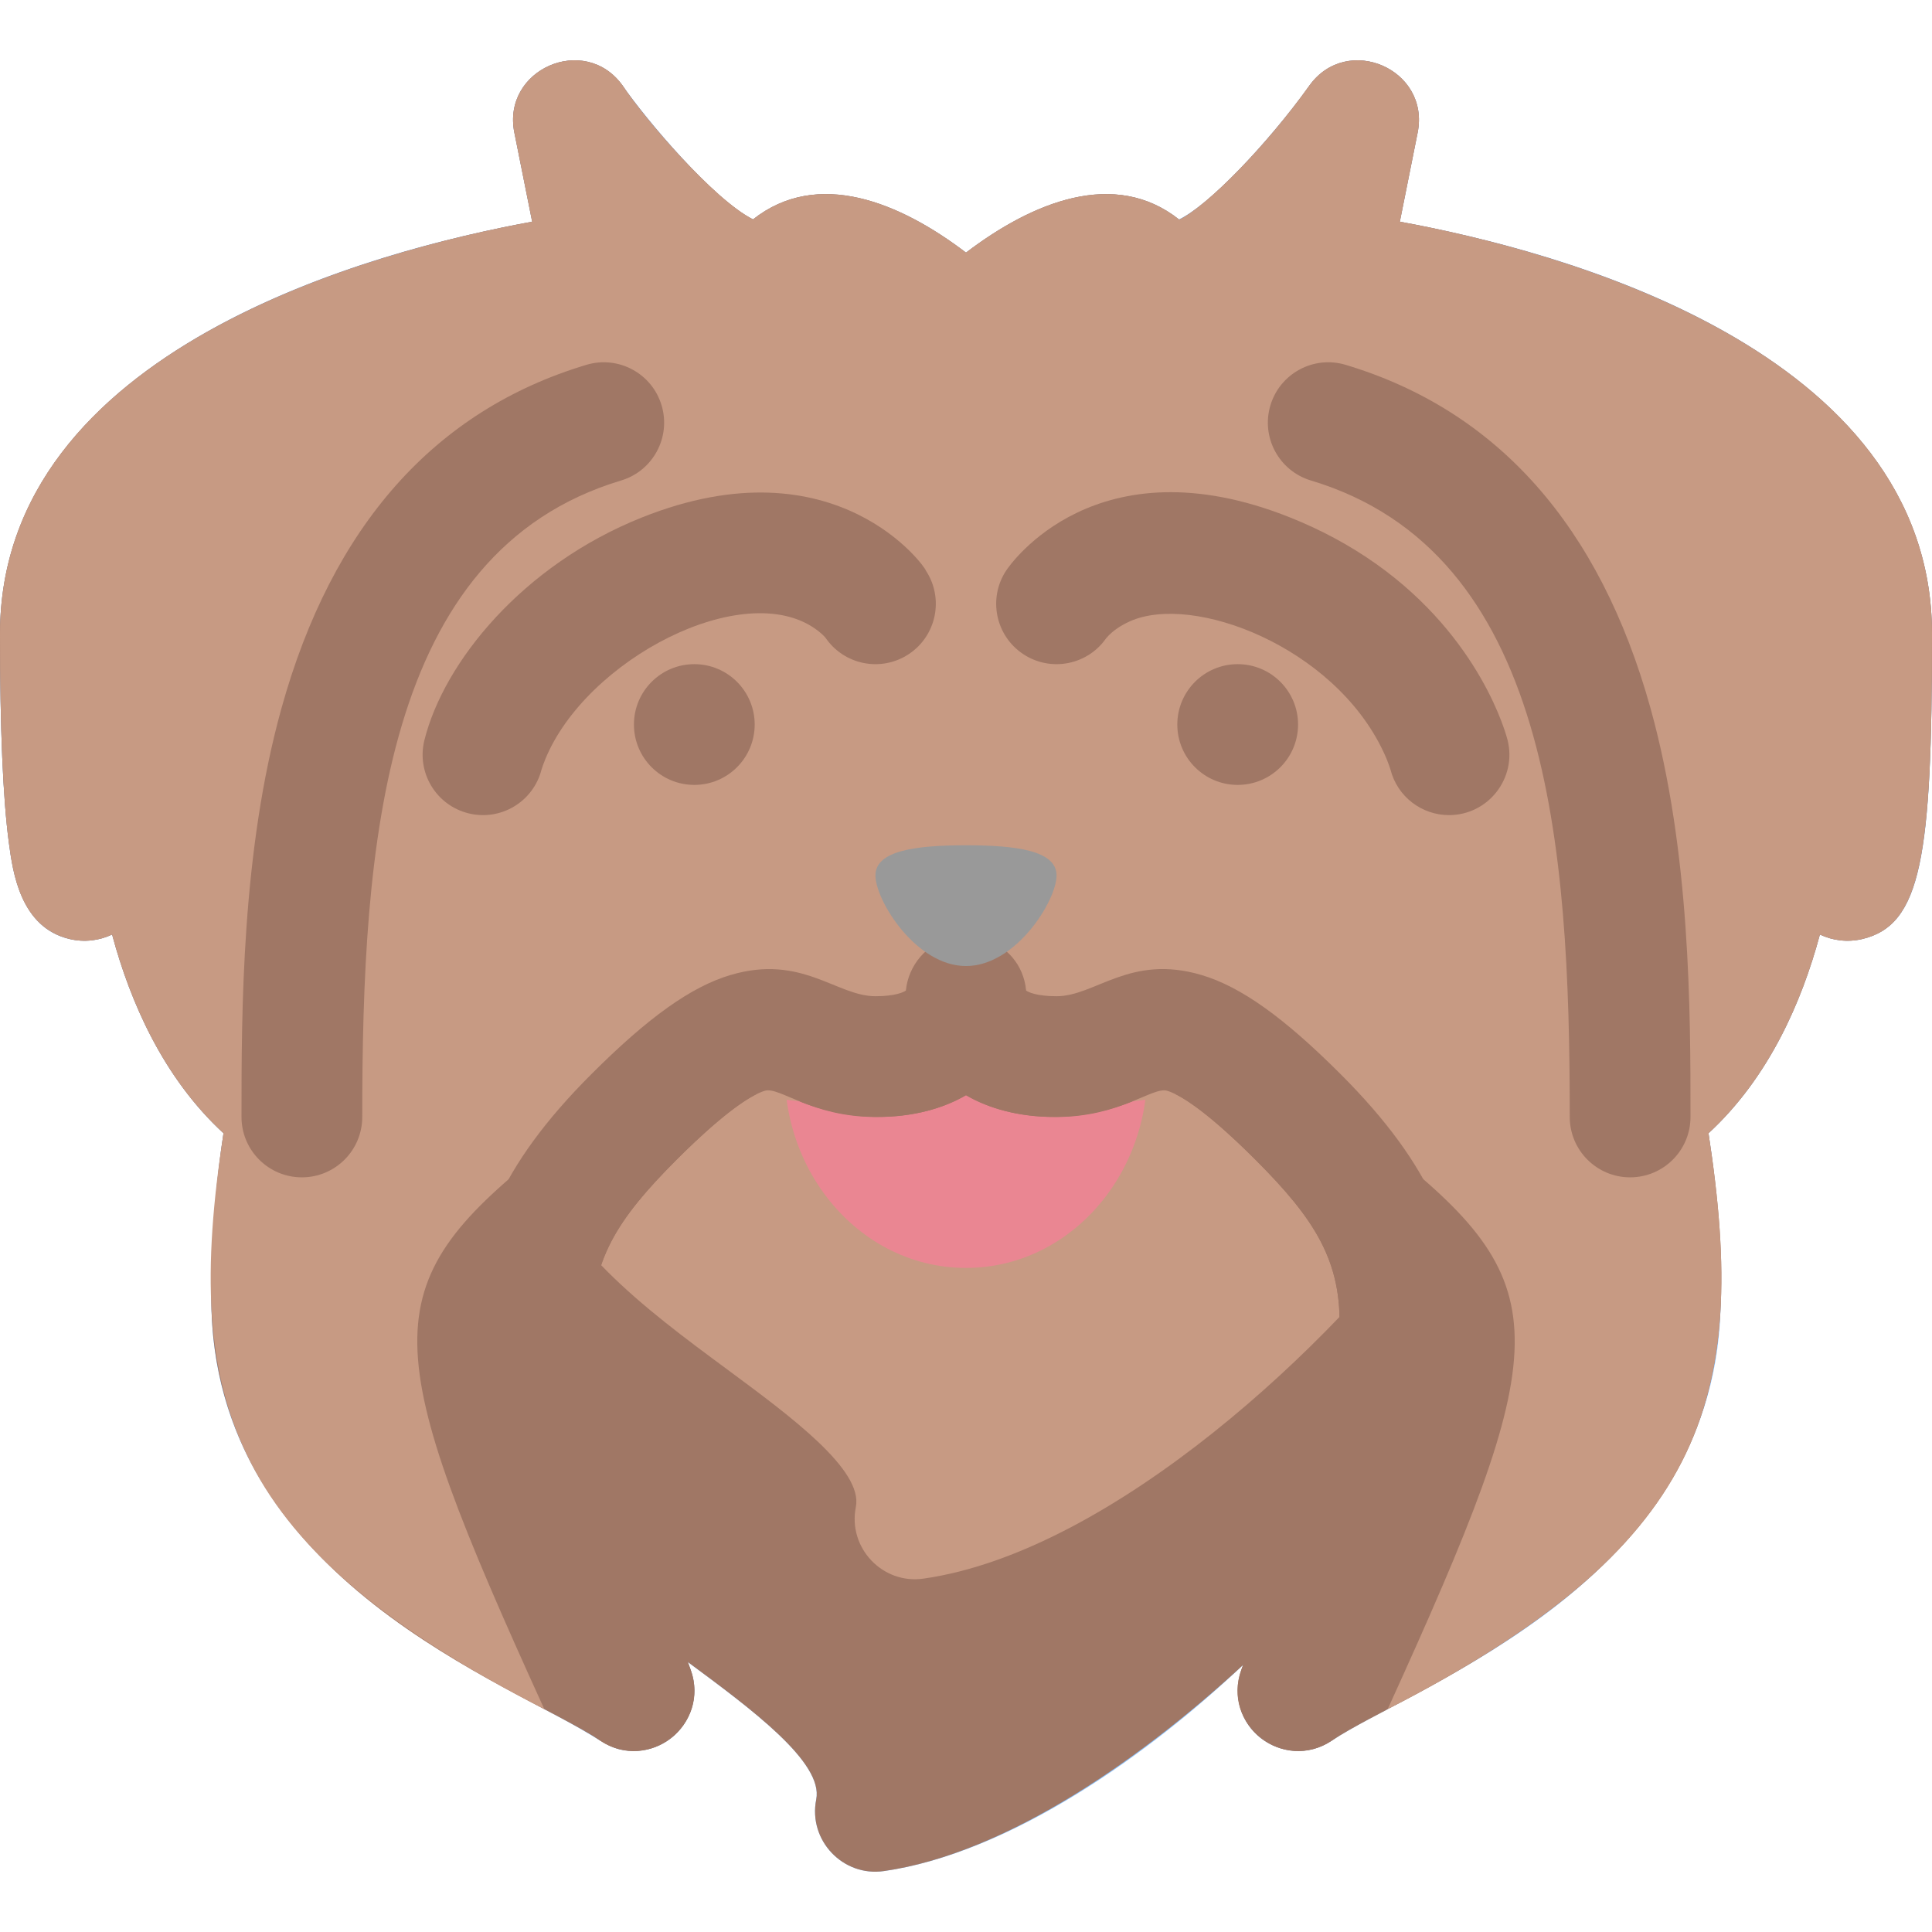 <!-- Icon made by Vitaly Gorbachev from https://www.flaticon.com/authors/vitaly-gorbachev -->
<svg id="Layer_1" enable-background="new 0 0 512 512" height="512" viewBox="0 0 512 512" width="512" xmlns="http://www.w3.org/2000/svg"><path d="m512 168.009c0 58.964-2.69 77.114-18.5 80.85-4.04.906-7.812.403-11.21-1.2-5.267 19.655-14.496 38.822-29.52 52.67 1.75 11.3 3.23 26.06 3.23 43.68 0 75.032-80.335 102.119-103.12 117.31-12.292 8.194-29.786-3.28-23.43-20.11-24.392 23.201-61.323 49.802-95.19 54.64-10.841 1.592-20.124-8.133-17.95-18.98 1.96-9.81-17.15-23.94-34.03-36.41.25.7.5 1.38.76 2.08 3.784 10.422-3.966 21.47-15.04 21.47-6.195 0-7.48-2.296-17.93-7.97-35.943-19.382-94.07-47.493-94.07-112.03 0-17.62 1.48-32.38 3.23-43.68-15.055-13.877-24.264-33.054-29.52-52.67-3.01 1.42-6.38 1.97-9.76 1.48-9.763-1.42-14.436-9.322-16.49-18.98-3.206-15.244-3.46-46.581-3.46-62.15 0-65.823 76.273-97.407 141.03-109.26l-4.72-23.6c-3.33-16.652 18.314-26.306 28.49-12.73 6.407 9.168 24.665 30.973 34.76 35.72 17.15-13.515 38.992-4.471 56.44 8.81 17.446-13.28 39.289-22.325 56.44-8.81 10.377-5.052 28.195-26.324 34.76-35.72 10.189-13.593 31.817-3.906 28.49 12.73l-4.72 23.6c64.712 11.845 141.03 43.414 141.03 109.26z" fill="#8bc4ff"/><path d="m385.83 366.349c-4.211 28.13-86.901 120.262-151.57 129.5-10.841 1.592-20.124-8.133-17.95-18.98 1.96-9.81-17.17-23.95-34.05-36.43-24.35-17.99-51.81-38.28-54.11-68.35-.853-1.725-1.603-3.221-1.98-5.74-3.58-24.17.4-43.13 14.04-62.45 10.626-15.079 35.355-40.165 53.38-45.51 18.954-5.617 28.087 5.62 38.41 5.62 5.45 0 7.54-1.14 8.07-1.51.76-8.13 7.6-14.49 15.93-14.49s15.17 6.36 15.93 14.49c.53.37 2.62 1.51 8.07 1.51 10.3 0 19.57-11.219 38.41-5.62 10.42 3.09 21.8 11.21 36.9 26.31 24.901 24.901 35.578 47.515 30.52 81.65z" fill="#a07765"/><path d="m380.44 318.829c-26.455 36.645-85.407 92.338-135.68 99.52-10.841 1.592-20.124-8.133-17.95-18.98 1.96-9.81-17.17-23.95-34.05-36.43-21.75-16.07-45.98-33.97-52.55-59.04 10.626-15.079 35.355-40.165 53.38-45.51 18.954-5.617 28.087 5.62 38.41 5.62 5.45 0 7.54-1.14 8.07-1.51.76-8.13 7.6-14.49 15.93-14.49s15.17 6.36 15.93 14.49c.53.37 2.62 1.51 8.07 1.51 10.3 0 19.57-11.219 38.41-5.62 10.42 3.09 21.8 11.21 36.9 26.31 11.75 11.75 19.99 22.76 25.13 34.13z" fill="#c79a83"/><path d="m256 336.009c-30.297 0-53.095-30.099-47.04-62.4 6.66 1.82 12.56 6.4 23.04 6.4 24 0 24-16 24-16s0 16 24 16c10.48 0 16.38-4.58 23.04-6.4 6.058 32.314-16.754 62.4-47.04 62.4z" fill="#ea8692"/><path d="m512 168.009c0 59.067-2.851 77.161-18.5 80.85-3.86.91-7.77.42-11.21-1.2-4.76 17.74-13.5 37.91-29.52 52.66 11.02 71.339-1.483 109.788-85.01 152.61.262 0-9.414 4.751-14.88 8.39-12.809 8.538-29.185-4.278-23.92-18.78 32.87-90.38 35.2-103.74 3.73-135.22-4.935-4.935-16.679-16.252-23.38-18.25-1.89-.556-2.583.179-9.1 2.76-16.614 6.711-33.441 4.692-44.21-1.59-10.723 6.255-27.546 8.322-44.21 1.59-6.307-2.497-7.203-3.323-9.1-2.76-6.709 2-18.471 13.341-23.38 18.25-31.47 31.48-29.14 44.84 3.73 135.22 5.254 14.47-11.087 27.335-23.92 18.78-22.487-14.971-103.12-42.164-103.12-117.31 0-17.78 1.52-32.62 3.23-43.69-16.02-14.75-24.76-34.92-29.52-52.66-3.44 1.62-7.35 2.11-11.21 1.2-13.15-3.1-15.1-17.72-16.15-25.57-1.56-11.63-2.35-30.23-2.35-55.28 0-75.64 99.87-101.73 141.03-109.26l-4.72-23.6c-3.364-16.819 18.731-26.428 28.71-12.44 5.796 8.694 24.09 30.15 34.54 35.43 17.128-13.511 38.869-4.565 56.44 8.81 17.615-13.409 39.404-22.339 56.52-8.74 7.46-3.64 23.13-19.64 34.46-35.5 9.981-13.959 32.079-4.406 28.71 12.44l-4.72 23.6c41.16 7.53 141.03 33.62 141.03 109.26z" fill="#a07765"/><path d="m512 168.009c0 59.067-2.851 77.161-18.5 80.85-3.86.91-7.77.42-11.21-1.2-4.76 17.74-13.5 37.91-29.52 52.66 11.02 71.339-1.483 109.788-85.01 152.61 43.85-96.29 45.59-112.01.88-147.49-20.58-16.31-30.35-20.33-34.34-21.27-5.667-1.295-18.418 8.09-43.05 8.09-14.85 0-26.44-2.64-35.25-6.72-8.81 4.08-20.4 6.72-35.25 6.72-24.616 0-37.406-9.395-43.05-8.09-3.99.94-13.76 4.96-34.34 21.27-44.71 35.48-42.97 51.2.88 147.49-83.06-42.583-96.105-80.782-85.01-152.61-16.02-14.75-24.76-34.92-29.52-52.66-3.44 1.62-7.35 2.11-11.21 1.2-13.15-3.1-15.1-17.72-16.15-25.57-1.56-11.63-2.35-30.23-2.35-55.28 0-75.64 99.87-101.73 141.03-109.26l-4.72-23.6c-3.364-16.819 18.731-26.428 28.71-12.44 5.796 8.694 24.09 30.15 34.54 35.43 17.128-13.511 38.869-4.565 56.44 8.81 17.615-13.409 39.404-22.339 56.52-8.74 7.46-3.64 23.13-19.64 34.46-35.5 9.981-13.959 32.079-4.406 28.71 12.44l-4.72 23.6c41.16 7.53 141.03 33.62 141.03 109.26z" fill="#c79a83"/><g fill="#a07765"><path d="m432 312.009c-8.837 0-16-7.164-16-16 0-71.652-5.301-149.686-68.598-168.675-8.464-2.539-13.267-11.459-10.728-19.923 2.54-8.463 11.461-13.265 19.923-10.728 40.196 12.059 67.388 42.69 80.818 91.043 10.585 38.102 10.585 80.336 10.585 108.283 0 8.836-7.163 16-16 16z"/><path d="m80 312.009c-8.836 0-16-7.164-16-16 0-27.947 0-70.181 10.583-108.282 13.432-48.353 40.623-78.984 80.819-91.043 8.464-2.54 17.385 2.264 19.923 10.728 2.539 8.464-2.264 17.384-10.728 19.923-63.296 18.988-68.597 97.022-68.597 168.674 0 8.836-7.164 16-16 16z"/><path d="m355.313 284.696c-15.101-15.101-26.481-23.214-36.901-26.307-18.96-5.625-28.112 5.621-38.412 5.621-5.451 0-7.544-1.142-8.07-1.506-1.273-13.849-18.744-19.684-28.025-8.948-2.25 2.601-3.535 5.819-3.835 8.948-.526.364-2.619 1.506-8.07 1.506-10.321 0-19.531-11.222-38.412-5.621-10.42 3.093-21.801 11.207-36.901 26.307-48.299 48.298-34.914 83.008-3.723 168.781 3.021 8.307 12.202 12.589 20.504 9.569 8.305-3.02 12.589-12.2 9.569-20.504-32.865-90.38-35.196-103.746-3.723-135.219 14.004-14.003 20.659-17.449 23.38-18.257 3.91-1.163 12.39 6.943 29.306 6.943 10.109 0 17.999-2.271 24-5.774 6.001 3.503 13.891 5.774 24 5.774 16.843 0 25.438-8.09 29.307-6.943 2.721.808 9.376 4.253 23.38 18.257 31.473 31.473 29.142 44.839-3.724 135.219-3.02 8.304 1.265 17.485 9.569 20.504 8.322 3.026 17.49-1.281 20.505-9.569 31.055-85.402 44.647-120.412-3.724-168.781z"/><path d="m170.058 137.154c-31.549 12.62-52.401 38.257-57.58 58.975-2.143 8.573 3.069 17.259 11.642 19.403 8.623 2.156 17.272-3.121 19.403-11.642-.146.566.397-1.651 2.069-5.116 12.753-26.238 54.701-46.533 72.291-30.677 1.889 1.814.664.929.805.787 4.901 7.352 14.837 9.339 22.188 4.438 7.353-4.902 9.34-14.836 4.438-22.188.346-.231-23.427-34.714-75.256-13.98z"/><circle cx="328" cy="192.009" r="16"/><path d="m364.694 149.446c-7.122-5.05-14.777-9.102-22.752-12.292-51.463-20.586-74.308 12.559-75.255 13.98-4.902 7.352-2.915 17.286 4.438 22.188 7.351 4.901 17.286 2.914 22.188-4.438-.897 1.548.473-1.716 6.185-4.254 16.696-7.419 53.967 6.717 67.084 34.51 1.631 3.428 2.119 5.618 1.895 4.749 1.818 7.27 8.341 12.123 15.51 12.124 10.437 0 18.053-9.811 15.535-19.884-.331-1.326-7.072-27.005-34.828-46.683z"/><circle cx="184" cy="192.009" r="16"/></g><path d="m280 232.009c0 6.627-10.745 24-24 24s-24-17.373-24-24 10.745-8 24-8 24 1.373 24 8z" fill="#999"/></svg>